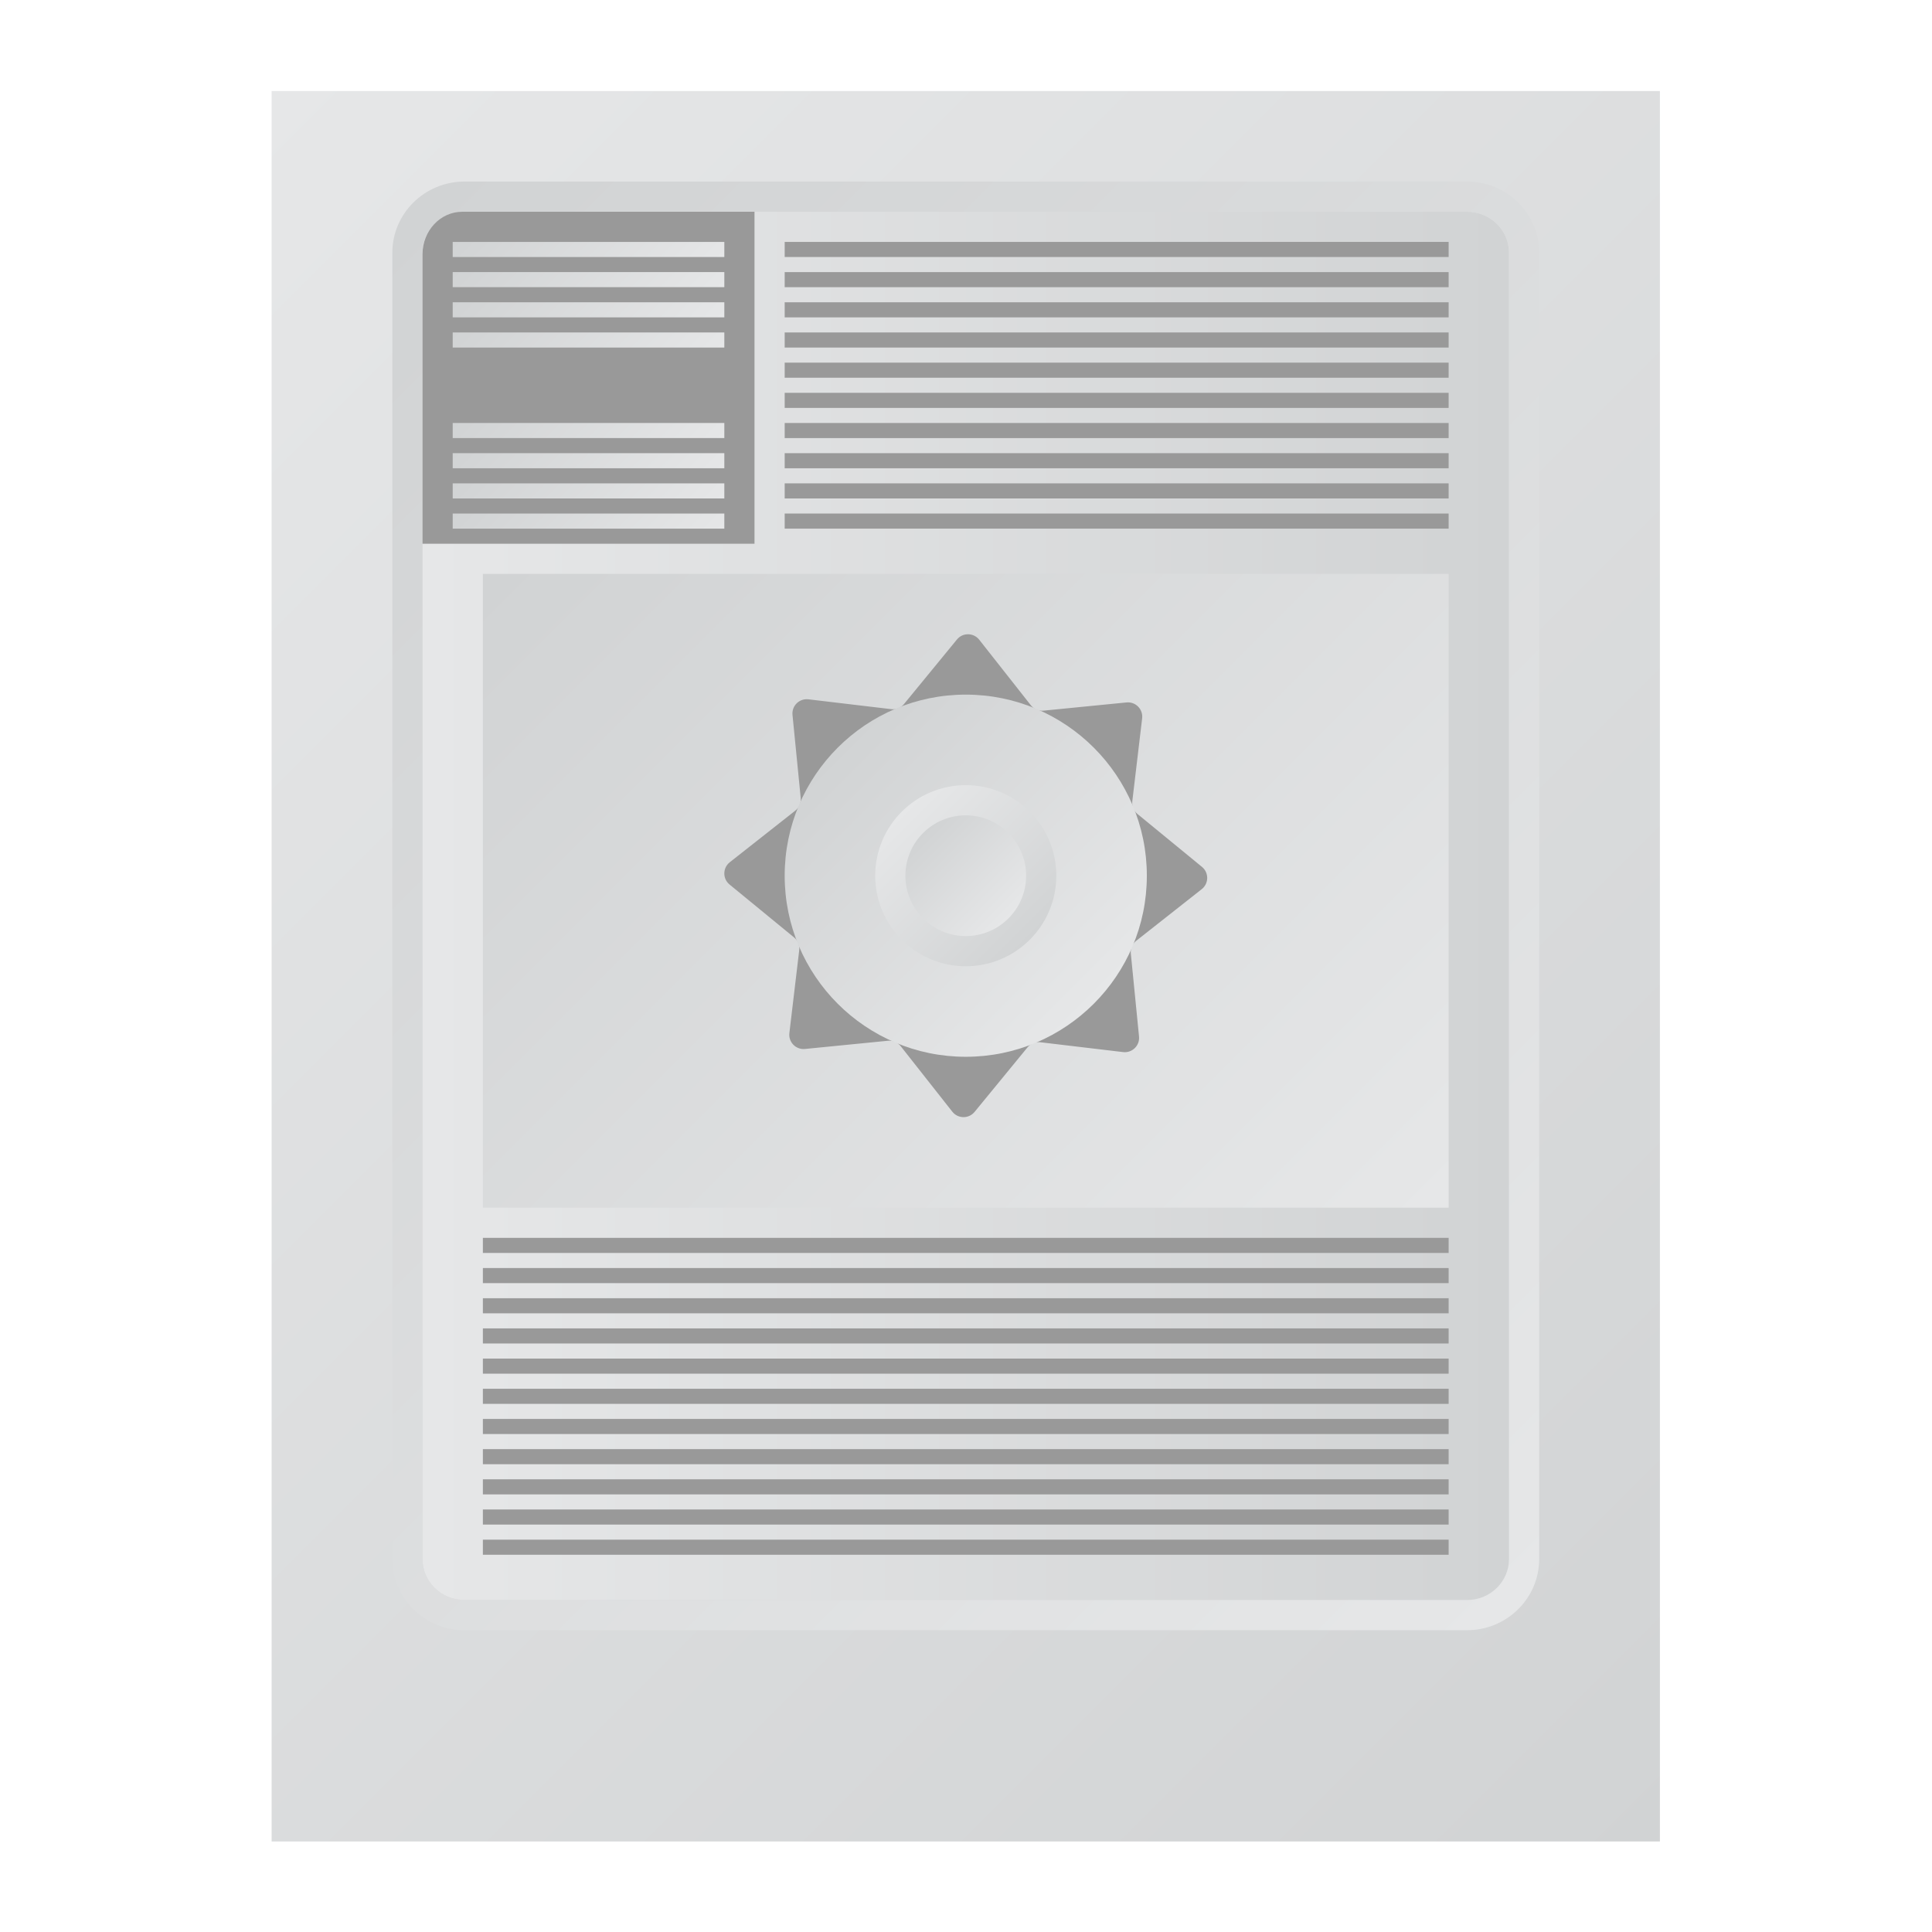 <?xml version="1.0" encoding="UTF-8" standalone="no"?>
<svg
   xmlns:dc="http://purl.org/dc/elements/1.1/"
   xmlns:cc="http://creativecommons.org/ns#"
   xmlns:rdf="http://www.w3.org/1999/02/22-rdf-syntax-ns#"
   xmlns:svg="http://www.w3.org/2000/svg"
   xmlns="http://www.w3.org/2000/svg"
   viewBox="0 0 341.333 341.333"
   height="256"
   width="256"
   xml:space="preserve"
   id="svg2"
   version="1.1"><defs
     id="defs6"><clipPath
       id="clipPath18"
       clipPathUnits="userSpaceOnUse"><path
         id="path16"
         d="M 220,12 H 36 v 232 h 184 z" /></clipPath><linearGradient
       id="linearGradient28"
       spreadMethod="pad"
       gradientTransform="matrix(208,-208,-208,-208,24,232)"
       gradientUnits="userSpaceOnUse"
       y2="0"
       x2="1"
       y1="0"
       x1="0"><stop
         id="stop24"
         offset="0"
         style="stop-opacity:1;stop-color:#e6e7e8" /><stop
         id="stop26"
         offset="1"
         style="stop-opacity:1;stop-color:#d1d3d4" /></linearGradient><clipPath
       id="clipPath38"
       clipPathUnits="userSpaceOnUse"><path
         id="path36"
         d="M 61.556,228 C 58.487,228 56,225.572 56,222.574 v 0 V 49.425 C 56,46.429 58.487,44 61.556,44 v 0 h 132.888 c 3.068,0 5.556,2.429 5.556,5.425 v 0 173.149 c 0,2.998 -2.488,5.426 -5.556,5.426 v 0 z" /></clipPath><linearGradient
       id="linearGradient48"
       spreadMethod="pad"
       gradientTransform="matrix(144,0,0,-144,56,136)"
       gradientUnits="userSpaceOnUse"
       y2="0"
       x2="1"
       y1="0"
       x1="0"><stop
         id="stop44"
         offset="0"
         style="stop-opacity:1;stop-color:#e6e7e8" /><stop
         id="stop46"
         offset="1"
         style="stop-opacity:1;stop-color:#d1d3d4" /></linearGradient><clipPath
       id="clipPath58"
       clipPathUnits="userSpaceOnUse"><path
         id="path56"
         d="M 61.556,232 C 56.287,232 52,227.772 52,222.574 v 0 V 49.425 C 52,44.228 56.287,40 61.556,40 v 0 h 132.888 c 5.269,0 9.556,4.228 9.556,9.425 v 0 173.149 c 0,5.198 -4.287,9.426 -9.556,9.426 v 0 z M 56,49.425 v 173.149 c 0,2.998 2.487,5.426 5.556,5.426 v 0 h 132.888 c 3.068,0 5.556,-2.428 5.556,-5.426 v 0 V 49.425 C 200,46.429 197.512,44 194.444,44 v 0 H 61.556 C 58.487,44 56,46.429 56,49.425" /></clipPath><linearGradient
       id="linearGradient68"
       spreadMethod="pad"
       gradientTransform="matrix(-166.435,166.435,166.435,166.435,211.217,52.783)"
       gradientUnits="userSpaceOnUse"
       y2="0"
       x2="1"
       y1="0"
       x1="0"><stop
         id="stop64"
         offset="0"
         style="stop-opacity:1;stop-color:#e6e7e8" /><stop
         id="stop66"
         offset="1"
         style="stop-opacity:1;stop-color:#d1d3d4" /></linearGradient><clipPath
       id="clipPath78"
       clipPathUnits="userSpaceOnUse"><path
         id="path76"
         d="m 64,96 h 128 v 84 H 64 Z" /></clipPath><linearGradient
       id="linearGradient88"
       spreadMethod="pad"
       gradientTransform="matrix(-106,106,106,106,181,85)"
       gradientUnits="userSpaceOnUse"
       y2="0"
       x2="1"
       y1="0"
       x1="0"><stop
         id="stop84"
         offset="0"
         style="stop-opacity:1;stop-color:#e6e7e8" /><stop
         id="stop86"
         offset="1"
         style="stop-opacity:1;stop-color:#d1d3d4" /></linearGradient><clipPath
       id="clipPath98"
       clipPathUnits="userSpaceOnUse"><path
         id="path96"
         d="M 0,256 H 256 V 0 H 0 Z" /></clipPath><clipPath
       id="clipPath156"
       clipPathUnits="userSpaceOnUse"><path
         id="path154"
         d="m 104,140 c 0,-13.255 10.745,-24 24,-24 v 0 c 13.255,0 24,10.745 24,24 v 0 c 0,13.255 -10.745,24 -24,24 v 0 c -13.255,0 -24,-10.745 -24,-24" /></clipPath><linearGradient
       id="linearGradient166"
       spreadMethod="pad"
       gradientTransform="matrix(-33.941,33.941,33.941,33.941,144.971,123.029)"
       gradientUnits="userSpaceOnUse"
       y2="0"
       x2="1"
       y1="0"
       x1="0"><stop
         id="stop162"
         offset="0"
         style="stop-opacity:1;stop-color:#e6e7e8" /><stop
         id="stop164"
         offset="1"
         style="stop-opacity:1;stop-color:#d1d3d4" /></linearGradient><clipPath
       id="clipPath176"
       clipPathUnits="userSpaceOnUse"><path
         id="path174"
         d="m 116,140 c 0,-6.627 5.372,-12 12,-12 v 0 c 6.627,0 12,5.373 12,12 v 0 c 0,6.627 -5.373,12 -12,12 v 0 c -6.628,0 -12,-5.373 -12,-12" /></clipPath><linearGradient
       id="linearGradient186"
       spreadMethod="pad"
       gradientTransform="matrix(16.971,-16.971,-16.971,-16.971,119.515,148.485)"
       gradientUnits="userSpaceOnUse"
       y2="0"
       x2="1"
       y1="0"
       x1="0"><stop
         id="stop182"
         offset="0"
         style="stop-opacity:1;stop-color:#e6e7e8" /><stop
         id="stop184"
         offset="1"
         style="stop-opacity:1;stop-color:#d1d3d4" /></linearGradient><clipPath
       id="clipPath196"
       clipPathUnits="userSpaceOnUse"><path
         id="path194"
         d="m 120,140 c 0,-4.419 3.582,-8 8,-8 v 0 c 4.418,0 8,3.581 8,8 v 0 c 0,4.419 -3.582,8 -8,8 v 0 c -4.418,0 -8,-3.581 -8,-8" /></clipPath><linearGradient
       id="linearGradient206"
       spreadMethod="pad"
       gradientTransform="matrix(-11.314,11.314,11.314,11.314,133.657,134.343)"
       gradientUnits="userSpaceOnUse"
       y2="0"
       x2="1"
       y1="0"
       x1="0"><stop
         id="stop202"
         offset="0"
         style="stop-opacity:1;stop-color:#e6e7e8" /><stop
         id="stop204"
         offset="1"
         style="stop-opacity:1;stop-color:#d1d3d4" /></linearGradient><clipPath
       id="clipPath216"
       clipPathUnits="userSpaceOnUse"><path
         id="path214"
         d="m 60,222 h 36 v 2 H 60 Z" /></clipPath><linearGradient
       id="linearGradient226"
       spreadMethod="pad"
       gradientTransform="matrix(-19,19,19,19,87.5,213.5)"
       gradientUnits="userSpaceOnUse"
       y2="0"
       x2="1"
       y1="0"
       x1="0"><stop
         id="stop222"
         offset="0"
         style="stop-opacity:1;stop-color:#e6e7e8" /><stop
         id="stop224"
         offset="1"
         style="stop-opacity:1;stop-color:#d1d3d4" /></linearGradient><clipPath
       id="clipPath236"
       clipPathUnits="userSpaceOnUse"><path
         id="path234"
         d="m 60,218 h 36 v 2 H 60 Z" /></clipPath><linearGradient
       id="linearGradient246"
       spreadMethod="pad"
       gradientTransform="matrix(-19,19,19,19,87.5,209.5)"
       gradientUnits="userSpaceOnUse"
       y2="0"
       x2="1"
       y1="0"
       x1="0"><stop
         id="stop242"
         offset="0"
         style="stop-opacity:1;stop-color:#e6e7e8" /><stop
         id="stop244"
         offset="1"
         style="stop-opacity:1;stop-color:#d1d3d4" /></linearGradient><clipPath
       id="clipPath256"
       clipPathUnits="userSpaceOnUse"><path
         id="path254"
         d="m 60,214 h 36 v 2 H 60 Z" /></clipPath><linearGradient
       id="linearGradient266"
       spreadMethod="pad"
       gradientTransform="matrix(-19,19,19,19,87.5,205.5)"
       gradientUnits="userSpaceOnUse"
       y2="0"
       x2="1"
       y1="0"
       x1="0"><stop
         id="stop262"
         offset="0"
         style="stop-opacity:1;stop-color:#e6e7e8" /><stop
         id="stop264"
         offset="1"
         style="stop-opacity:1;stop-color:#d1d3d4" /></linearGradient><clipPath
       id="clipPath276"
       clipPathUnits="userSpaceOnUse"><path
         id="path274"
         d="m 60,210 h 36 v 2.001 H 60 Z" /></clipPath><linearGradient
       id="linearGradient286"
       spreadMethod="pad"
       gradientTransform="matrix(-19,19,19,19,87.5,201.5)"
       gradientUnits="userSpaceOnUse"
       y2="0"
       x2="1"
       y1="0"
       x1="0"><stop
         id="stop282"
         offset="0"
         style="stop-opacity:1;stop-color:#e6e7e8" /><stop
         id="stop284"
         offset="1"
         style="stop-opacity:1;stop-color:#d1d3d4" /></linearGradient><clipPath
       id="clipPath296"
       clipPathUnits="userSpaceOnUse"><path
         id="path294"
         d="m 60,198 h 36 v 2 H 60 Z" /></clipPath><linearGradient
       id="linearGradient306"
       spreadMethod="pad"
       gradientTransform="matrix(-19,19,19,19,87.5,189.5)"
       gradientUnits="userSpaceOnUse"
       y2="0"
       x2="1"
       y1="0"
       x1="0"><stop
         id="stop302"
         offset="0"
         style="stop-opacity:1;stop-color:#e6e7e8" /><stop
         id="stop304"
         offset="1"
         style="stop-opacity:1;stop-color:#d1d3d4" /></linearGradient><clipPath
       id="clipPath316"
       clipPathUnits="userSpaceOnUse"><path
         id="path314"
         d="m 60,194 h 36 v 2 H 60 Z" /></clipPath><linearGradient
       id="linearGradient326"
       spreadMethod="pad"
       gradientTransform="matrix(-19,19,19,19,87.5,185.5)"
       gradientUnits="userSpaceOnUse"
       y2="0"
       x2="1"
       y1="0"
       x1="0"><stop
         id="stop322"
         offset="0"
         style="stop-opacity:1;stop-color:#e6e7e8" /><stop
         id="stop324"
         offset="1"
         style="stop-opacity:1;stop-color:#d1d3d4" /></linearGradient><clipPath
       id="clipPath336"
       clipPathUnits="userSpaceOnUse"><path
         id="path334"
         d="m 60,190 h 36 v 2 H 60 Z" /></clipPath><linearGradient
       id="linearGradient346"
       spreadMethod="pad"
       gradientTransform="matrix(-19,19,19,19,87.5,181.5)"
       gradientUnits="userSpaceOnUse"
       y2="0"
       x2="1"
       y1="0"
       x1="0"><stop
         id="stop342"
         offset="0"
         style="stop-opacity:1;stop-color:#e6e7e8" /><stop
         id="stop344"
         offset="1"
         style="stop-opacity:1;stop-color:#d1d3d4" /></linearGradient><clipPath
       id="clipPath356"
       clipPathUnits="userSpaceOnUse"><path
         id="path354"
         d="m 60,186 h 36 v 2 H 60 Z" /></clipPath><linearGradient
       id="linearGradient366"
       spreadMethod="pad"
       gradientTransform="matrix(-19,19,19,19,87.5,177.5)"
       gradientUnits="userSpaceOnUse"
       y2="0"
       x2="1"
       y1="0"
       x1="0"><stop
         id="stop362"
         offset="0"
         style="stop-opacity:1;stop-color:#e6e7e8" /><stop
         id="stop364"
         offset="1"
         style="stop-opacity:1;stop-color:#d1d3d4" /></linearGradient></defs><g
     transform="matrix(1.333,0,0,-1.333,0,341.333)"
     id="g10"><g
       id="g12"><g
         clip-path="url(#clipPath18)"
         id="g14"><g
           id="g20"><g
             id="g22"><path
               id="path30"
               style="fill:url(#linearGradient28);stroke:none"
               d="M 220,12 H 36 v 232 h 184 z" /></g></g></g></g><g
       id="g32"><g
         clip-path="url(#clipPath38)"
         id="g34"><g
           id="g40"><g
             id="g42"><path
               id="path50"
               style="fill:url(#linearGradient48);stroke:none"
               d="M 61.556,228 C 58.487,228 56,225.572 56,222.574 v 0 V 49.425 C 56,46.429 58.487,44 61.556,44 v 0 h 132.888 c 3.068,0 5.556,2.429 5.556,5.425 v 0 173.149 c 0,2.998 -2.488,5.426 -5.556,5.426 v 0 z" /></g></g></g></g><g
       id="g52"><g
         clip-path="url(#clipPath58)"
         id="g54"><g
           id="g60"><g
             id="g62"><path
               id="path70"
               style="fill:url(#linearGradient68);stroke:none"
               d="M 61.556,232 C 56.287,232 52,227.772 52,222.574 v 0 V 49.425 C 52,44.228 56.287,40 61.556,40 v 0 h 132.888 c 5.269,0 9.556,4.228 9.556,9.425 v 0 173.149 c 0,5.198 -4.287,9.426 -9.556,9.426 v 0 z M 56,49.425 v 173.149 c 0,2.998 2.487,5.426 5.556,5.426 v 0 h 132.888 c 3.068,0 5.556,-2.428 5.556,-5.426 v 0 V 49.425 C 200,46.429 197.512,44 194.444,44 v 0 H 61.556 C 58.487,44 56,46.429 56,49.425" /></g></g></g></g><g
       id="g72"><g
         clip-path="url(#clipPath78)"
         id="g74"><g
           id="g80"><g
             id="g82"><path
               id="path90"
               style="fill:url(#linearGradient88);stroke:none"
               d="m 64,96 h 128 v 84 H 64 Z" /></g></g></g></g><g
       id="g92"><g
         clip-path="url(#clipPath98)"
         id="g94"><path
           id="path100"
           style="fill:#999999;fill-opacity:1;fill-rule:nonzero;stroke:none"
           d="M 192,90 H 64 v 2 h 128 z" /><path
           id="path102"
           style="fill:#999999;fill-opacity:1;fill-rule:nonzero;stroke:none"
           d="M 192,86 H 64 v 2 h 128 z" /><path
           id="path104"
           style="fill:#999999;fill-opacity:1;fill-rule:nonzero;stroke:none"
           d="M 192,82 H 64 v 2 h 128 z" /><path
           id="path106"
           style="fill:#999999;fill-opacity:1;fill-rule:nonzero;stroke:none"
           d="M 192,78 H 64 v 2 h 128 z" /><path
           id="path108"
           style="fill:#999999;fill-opacity:1;fill-rule:nonzero;stroke:none"
           d="M 192,74 H 64 v 2 h 128 z" /><path
           id="path110"
           style="fill:#999999;fill-opacity:1;fill-rule:nonzero;stroke:none"
           d="M 192,70 H 64 v 2 h 128 z" /><path
           id="path112"
           style="fill:#999999;fill-opacity:1;fill-rule:nonzero;stroke:none"
           d="M 192,66 H 64 v 2 h 128 z" /><path
           id="path114"
           style="fill:#999999;fill-opacity:1;fill-rule:nonzero;stroke:none"
           d="M 192,62 H 64 v 2 h 128 z" /><path
           id="path116"
           style="fill:#999999;fill-opacity:1;fill-rule:nonzero;stroke:none"
           d="M 192,58 H 64 v 2 h 128 z" /><path
           id="path118"
           style="fill:#999999;fill-opacity:1;fill-rule:nonzero;stroke:none"
           d="M 192,54 H 64 v 2 h 128 z" /><path
           id="path120"
           style="fill:#999999;fill-opacity:1;fill-rule:nonzero;stroke:none"
           d="M 192,50 H 64 v 2 h 128 z" /><path
           id="path122"
           style="fill:#999999;fill-opacity:1;fill-rule:nonzero;stroke:none"
           d="m 192,222 h -88 v 2 h 88 z" /><path
           id="path124"
           style="fill:#999999;fill-opacity:1;fill-rule:nonzero;stroke:none"
           d="m 192,218 h -88 v 2 h 88 z" /><path
           id="path126"
           style="fill:#999999;fill-opacity:1;fill-rule:nonzero;stroke:none"
           d="m 192,214 h -88 v 2 h 88 z" /><path
           id="path128"
           style="fill:#999999;fill-opacity:1;fill-rule:nonzero;stroke:none"
           d="m 192,210 h -88 v 2 h 88 z" /><path
           id="path130"
           style="fill:#999999;fill-opacity:1;fill-rule:nonzero;stroke:none"
           d="m 192,206 h -88 v 2 h 88 z" /><path
           id="path132"
           style="fill:#999999;fill-opacity:1;fill-rule:nonzero;stroke:none"
           d="m 192,202 h -88 v 2 h 88 z" /><path
           id="path134"
           style="fill:#999999;fill-opacity:1;fill-rule:nonzero;stroke:none"
           d="m 192,198 h -88 v 2 h 88 z" /><path
           id="path136"
           style="fill:#999999;fill-opacity:1;fill-rule:nonzero;stroke:none"
           d="m 192,194 h -88 v 2 h 88 z" /><path
           id="path138"
           style="fill:#999999;fill-opacity:1;fill-rule:nonzero;stroke:none"
           d="m 192,190 h -88 v 2 h 88 z" /><path
           id="path140"
           style="fill:#999999;fill-opacity:1;fill-rule:nonzero;stroke:none"
           d="m 192,186 h -88 v 2 h 88 z" /><g
           transform="translate(100,184)"
           id="g142"><path
             id="path144"
             style="fill:#999999;fill-opacity:1;fill-rule:nonzero;stroke:none"
             d="m 0,0 h -44 v 38.383 c 0,3.102 2.364,5.617 5.28,5.617 H 0 Z" /></g><g
           transform="translate(138.302,161.875)"
           id="g146"><path
             id="path148"
             style="fill:#999999;fill-opacity:1;fill-rule:nonzero;stroke:none"
             d="m 0,0 11.009,1.089 c 1.204,0.119 2.209,-0.906 2.067,-2.108 l -1.305,-10.986 c -0.076,-0.641 0.18,-1.277 0.68,-1.687 l 8.554,-7.015 c 0.936,-0.767 0.922,-2.202 -0.029,-2.951 l -8.69,-6.846 c -0.508,-0.399 -0.776,-1.03 -0.713,-1.673 l 1.089,-11.01 c 0.119,-1.203 -0.906,-2.208 -2.108,-2.066 l -10.986,1.305 c -0.641,0.076 -1.277,-0.18 -1.687,-0.68 l -7.015,-8.554 c -0.767,-0.936 -2.202,-0.922 -2.951,0.029 l -6.846,8.69 c -0.399,0.508 -1.03,0.776 -1.673,0.713 l -11.01,-1.089 c -1.203,-0.119 -2.208,0.906 -2.066,2.107 l 1.305,10.986 c 0.076,0.642 -0.18,1.278 -0.68,1.687 l -8.554,7.016 c -0.936,0.767 -0.922,2.202 0.029,2.951 l 8.69,6.845 c 0.508,0.4 0.776,1.031 0.713,1.674 l -1.089,11.009 c -0.119,1.204 0.906,2.209 2.107,2.067 l 10.986,-1.305 c 0.642,-0.076 1.278,0.18 1.688,0.68 l 7.015,8.554 c 0.767,0.936 2.202,0.921 2.951,-0.029 L -1.673,0.712 C -1.274,0.205 -0.643,-0.064 0,0" /></g></g></g><g
       id="g150"><g
         clip-path="url(#clipPath156)"
         id="g152"><g
           id="g158"><g
             id="g160"><path
               id="path168"
               style="fill:url(#linearGradient166);stroke:none"
               d="m 104,140 c 0,-13.255 10.745,-24 24,-24 v 0 c 13.255,0 24,10.745 24,24 v 0 c 0,13.255 -10.745,24 -24,24 v 0 c -13.255,0 -24,-10.745 -24,-24" /></g></g></g></g><g
       id="g170"><g
         clip-path="url(#clipPath176)"
         id="g172"><g
           id="g178"><g
             id="g180"><path
               id="path188"
               style="fill:url(#linearGradient186);stroke:none"
               d="m 116,140 c 0,-6.627 5.372,-12 12,-12 v 0 c 6.627,0 12,5.373 12,12 v 0 c 0,6.627 -5.373,12 -12,12 v 0 c -6.628,0 -12,-5.373 -12,-12" /></g></g></g></g><g
       id="g190"><g
         clip-path="url(#clipPath196)"
         id="g192"><g
           id="g198"><g
             id="g200"><path
               id="path208"
               style="fill:url(#linearGradient206);stroke:none"
               d="m 120,140 c 0,-4.419 3.582,-8 8,-8 v 0 c 4.418,0 8,3.581 8,8 v 0 c 0,4.419 -3.582,8 -8,8 v 0 c -4.418,0 -8,-3.581 -8,-8" /></g></g></g></g><g
       id="g210"><g
         clip-path="url(#clipPath216)"
         id="g212"><g
           id="g218"><g
             id="g220"><path
               id="path228"
               style="fill:url(#linearGradient226);stroke:none"
               d="m 60,222 h 36 v 2 H 60 Z" /></g></g></g></g><g
       id="g230"><g
         clip-path="url(#clipPath236)"
         id="g232"><g
           id="g238"><g
             id="g240"><path
               id="path248"
               style="fill:url(#linearGradient246);stroke:none"
               d="m 60,218 h 36 v 2 H 60 Z" /></g></g></g></g><g
       id="g250"><g
         clip-path="url(#clipPath256)"
         id="g252"><g
           id="g258"><g
             id="g260"><path
               id="path268"
               style="fill:url(#linearGradient266);stroke:none"
               d="m 60,214 h 36 v 2 H 60 Z" /></g></g></g></g><g
       id="g270"><g
         clip-path="url(#clipPath276)"
         id="g272"><g
           id="g278"><g
             id="g280"><path
               id="path288"
               style="fill:url(#linearGradient286);stroke:none"
               d="m 60,210 h 36 v 2.001 H 60 Z" /></g></g></g></g><g
       id="g290"><g
         clip-path="url(#clipPath296)"
         id="g292"><g
           id="g298"><g
             id="g300"><path
               id="path308"
               style="fill:url(#linearGradient306);stroke:none"
               d="m 60,198 h 36 v 2 H 60 Z" /></g></g></g></g><g
       id="g310"><g
         clip-path="url(#clipPath316)"
         id="g312"><g
           id="g318"><g
             id="g320"><path
               id="path328"
               style="fill:url(#linearGradient326);stroke:none"
               d="m 60,194 h 36 v 2 H 60 Z" /></g></g></g></g><g
       id="g330"><g
         clip-path="url(#clipPath336)"
         id="g332"><g
           id="g338"><g
             id="g340"><path
               id="path348"
               style="fill:url(#linearGradient346);stroke:none"
               d="m 60,190 h 36 v 2 H 60 Z" /></g></g></g></g><g
       id="g350"><g
         clip-path="url(#clipPath356)"
         id="g352"><g
           id="g358"><g
             id="g360"><path
               id="path368"
               style="fill:url(#linearGradient366);stroke:none"
               d="m 60,186 h 36 v 2 H 60 Z" /></g></g></g></g></g></svg>